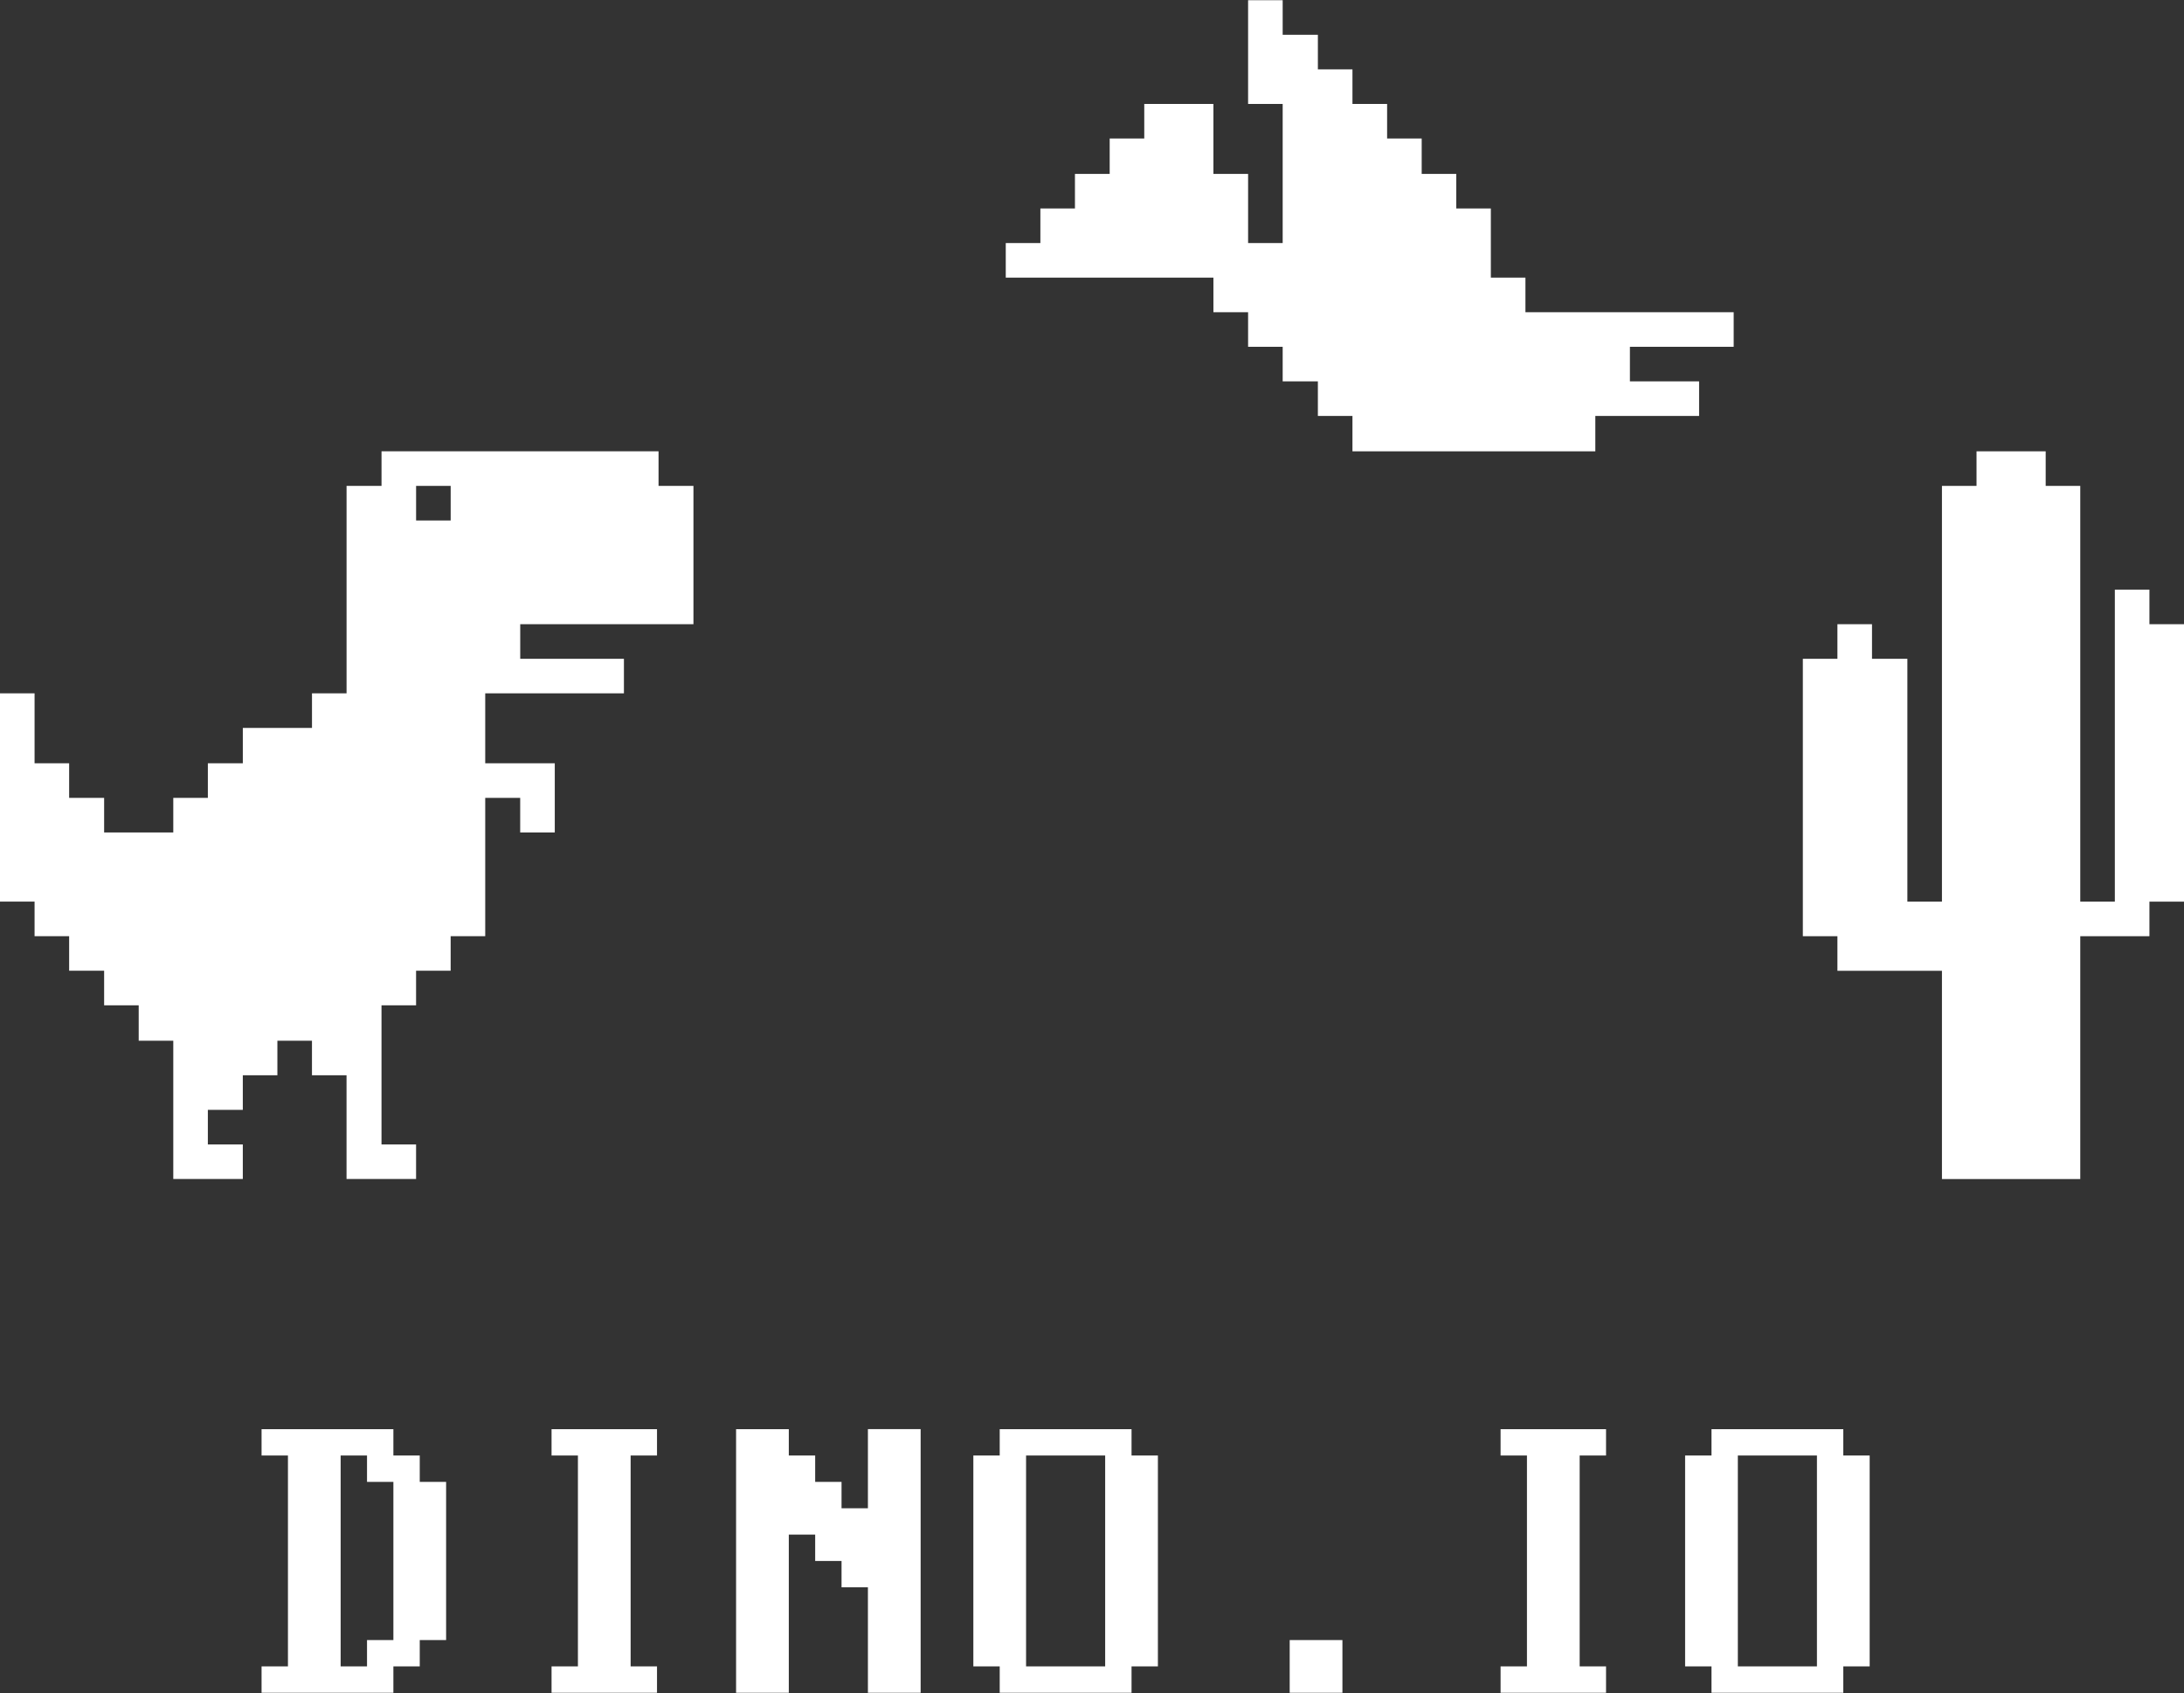 <?xml version="1.0" encoding="utf-8"?>
<!-- Generator: Adobe Illustrator 16.0.3, SVG Export Plug-In . SVG Version: 6.00 Build 0)  -->
<!DOCTYPE svg PUBLIC "-//W3C//DTD SVG 1.1//EN" "http://www.w3.org/Graphics/SVG/1.1/DTD/svg11.dtd">
<svg version="1.1" id="Layer_1" xmlns="http://www.w3.org/2000/svg" xmlns:xlink="http://www.w3.org/1999/xlink" x="0px" y="0px"
	 width="258px" height="200px" viewBox="0 0 258 200" enable-background="new 0 0 258 200" xml:space="preserve">
<rect x="0" y="0" width="258" height="200" fill="#333333" stroke="none"/>
<path fill="#FFFFFF" d="M77.795,57.401v-4.085h-4.084h-4.085h-4.084h-4.085h-4.134h-4.084h-4.085h-4.084v4.085h-4.13v4.084v4.085
	v4.085v4.084v4.085v4.083h-4.085v4.085H32.77h-4.085v4.18h-4.13v4.084H20.47v4.085h-4.085h-4.084v-4.085H8.168v-4.084H4.084v-4.18
	v-4.085H0v4.085v4.18v4.084v4.085v4.084v4.085h4.084v4.084h4.084v4.085h4.133v4.085h4.084v4.179h4.085v4.084v4.085v4.085v4.085
	h4.084h4.13v-4.085h-4.13v-4.085h4.13v-4.085h4.085v-4.084h4.084v4.084h4.085v4.085v4.085v4.085h4.13h4.084v-4.085h-4.084v-4.085
	v-4.085v-4.084v-4.179h4.084v-4.085h4.085v-4.085h4.084v-4.084v-4.085v-4.084v-4.085h4.131v4.085h4.085v-4.085v-4.084h-4.085h-4.131
	v-4.18v-4.085h4.131h4.085h4.084h4.085v-4.081h-4.085H65.54h-4.085v-4.085h4.085h4.084h4.085h4.084h4.125v-4.085v-4.084v-4.088
	v-4.084H77.795L77.795,57.401z M53.239,57.401v4.084h-4.085v-4.084H53.239L53.239,57.401z"/>
<polygon fill="#FFFFFF" points="253.915,73.74 253.915,69.656 249.83,69.656 249.83,73.74 249.83,77.827 249.83,81.911 
	249.83,85.996 249.83,90.174 249.83,94.259 249.83,98.344 249.83,102.428 249.83,106.515 245.745,106.515 245.745,102.428 
	245.745,98.344 245.745,94.259 245.745,90.174 245.745,85.996 245.745,81.911 245.745,77.827 245.745,73.74 245.745,69.656 
	245.745,65.572 245.745,61.485 245.745,57.401 241.661,57.401 241.661,53.316 237.576,53.316 233.491,53.316 233.491,57.401 
	229.406,57.401 229.406,61.485 229.406,65.572 229.406,69.656 229.406,73.74 229.406,77.827 229.406,81.911 229.406,85.996 
	229.406,90.174 229.406,94.259 229.406,98.344 229.406,102.428 229.406,106.515 225.321,106.515 225.321,102.428 225.321,98.344 
	225.321,94.259 225.321,90.174 225.321,85.996 225.321,81.911 225.321,77.827 221.143,77.827 221.143,73.74 217.058,73.74 
	217.058,77.827 212.973,77.827 212.973,81.911 212.973,85.996 212.973,90.174 212.973,94.259 212.973,98.344 212.973,102.428 
	212.973,106.515 212.973,110.599 217.058,110.599 217.058,114.684 221.143,114.684 225.321,114.684 229.406,114.684 
	229.406,118.768 229.406,122.947 229.406,127.032 229.406,131.117 229.406,135.202 229.406,139.287 233.491,139.287 
	237.576,139.287 241.661,139.287 245.745,139.287 245.745,135.202 245.745,131.117 245.745,127.032 245.745,122.947 
	245.745,118.768 245.745,114.684 245.745,110.599 249.83,110.599 253.915,110.599 253.915,106.515 258,106.515 258,102.428 
	258,98.344 258,94.259 258,90.174 258,85.996 258,81.911 258,77.827 258,73.74 "/>
<polygon fill="#FFFFFF" points="200.718,36.884 196.631,36.884 192.544,36.884 188.459,36.884 184.293,36.884 180.202,36.884 
	180.202,32.797 176.117,32.797 176.117,28.713 176.117,24.628 172.032,24.628 172.032,20.545 167.947,20.545 167.947,16.365 
	163.862,16.365 163.862,12.28 159.768,12.28 159.768,8.196 155.683,8.196 155.683,4.11 151.525,4.11 151.525,0.025 147.44,0.025 
	147.44,4.11 147.44,8.196 147.44,12.28 151.525,12.28 151.525,16.365 151.525,20.545 151.525,24.628 151.525,28.713 147.44,28.713 
	147.44,24.628 147.44,20.545 143.344,20.545 143.344,16.365 143.344,12.28 139.259,12.28 135.174,12.28 135.174,16.365 
	131.089,16.365 131.089,20.545 126.986,20.545 126.986,24.628 122.902,24.628 122.902,28.713 118.813,28.713 118.813,32.797 
	122.902,32.797 126.986,32.797 131.089,32.797 135.174,32.797 139.259,32.797 143.344,32.797 143.344,36.884 147.44,36.884 
	147.44,40.968 151.525,40.968 151.525,45.053 155.683,45.053 155.683,49.137 159.768,49.137 159.768,53.316 163.862,53.316 
	167.947,53.316 172.032,53.316 176.117,53.316 180.202,53.316 184.293,53.316 188.459,53.316 188.459,49.137 192.544,49.137 
	196.631,49.137 200.718,49.137 200.718,45.053 196.631,45.053 192.544,45.053 192.544,40.968 196.631,40.968 200.718,40.968 
	204.803,40.968 204.803,36.884 "/>
<g>
	<path fill="#FFFFFF" d="M46.471,196.859v3.115H30.899v-3.115h3.116v-24.914h-3.116v-3.113h15.572v3.113h3.115v3.115h3.114v18.685
		h-3.114v3.114H46.471z M46.471,175.06h-3.115v-3.114h-3.115v24.914h3.115v-3.114h3.115V175.06z"/>
	<path fill="#FFFFFF" d="M65.156,168.832h12.457v3.113h-3.115v24.914h3.115v3.115H65.156v-3.115h3.115v-24.914h-3.115V168.832z"/>
	<path fill="#FFFFFF" d="M99.413,184.402h-3.115v-3.113h-3.115v18.685h-6.229v-31.142h6.229v3.113h3.115v3.115h3.115v3.116h3.115
		v-9.345h6.229v31.142h-6.229v-12.457h-3.115V184.402z"/>
	<path fill="#FFFFFF" d="M114.983,171.945h3.115v-3.113h15.573v3.113h3.114v24.914h-3.114v3.115h-15.573v-3.115h-3.115V171.945z
		 M130.555,171.945h-9.343v24.914h9.343V171.945z"/>
	<path fill="#FFFFFF" d="M152.354,193.745h6.229v6.229h-6.229V193.745z"/>
	<path fill="#FFFFFF" d="M177.267,168.832h12.458v3.113h-3.116v24.914h3.116v3.115h-12.458v-3.115h3.115v-24.914h-3.115V168.832z"/>
	<path fill="#FFFFFF" d="M199.066,171.945h3.116v-3.113h15.57v3.113h3.116v24.914h-3.116v3.115h-15.57v-3.115h-3.116V171.945
		L199.066,171.945z M214.639,171.945h-9.344v24.914h9.344V171.945z"/>
</g>
</svg>
